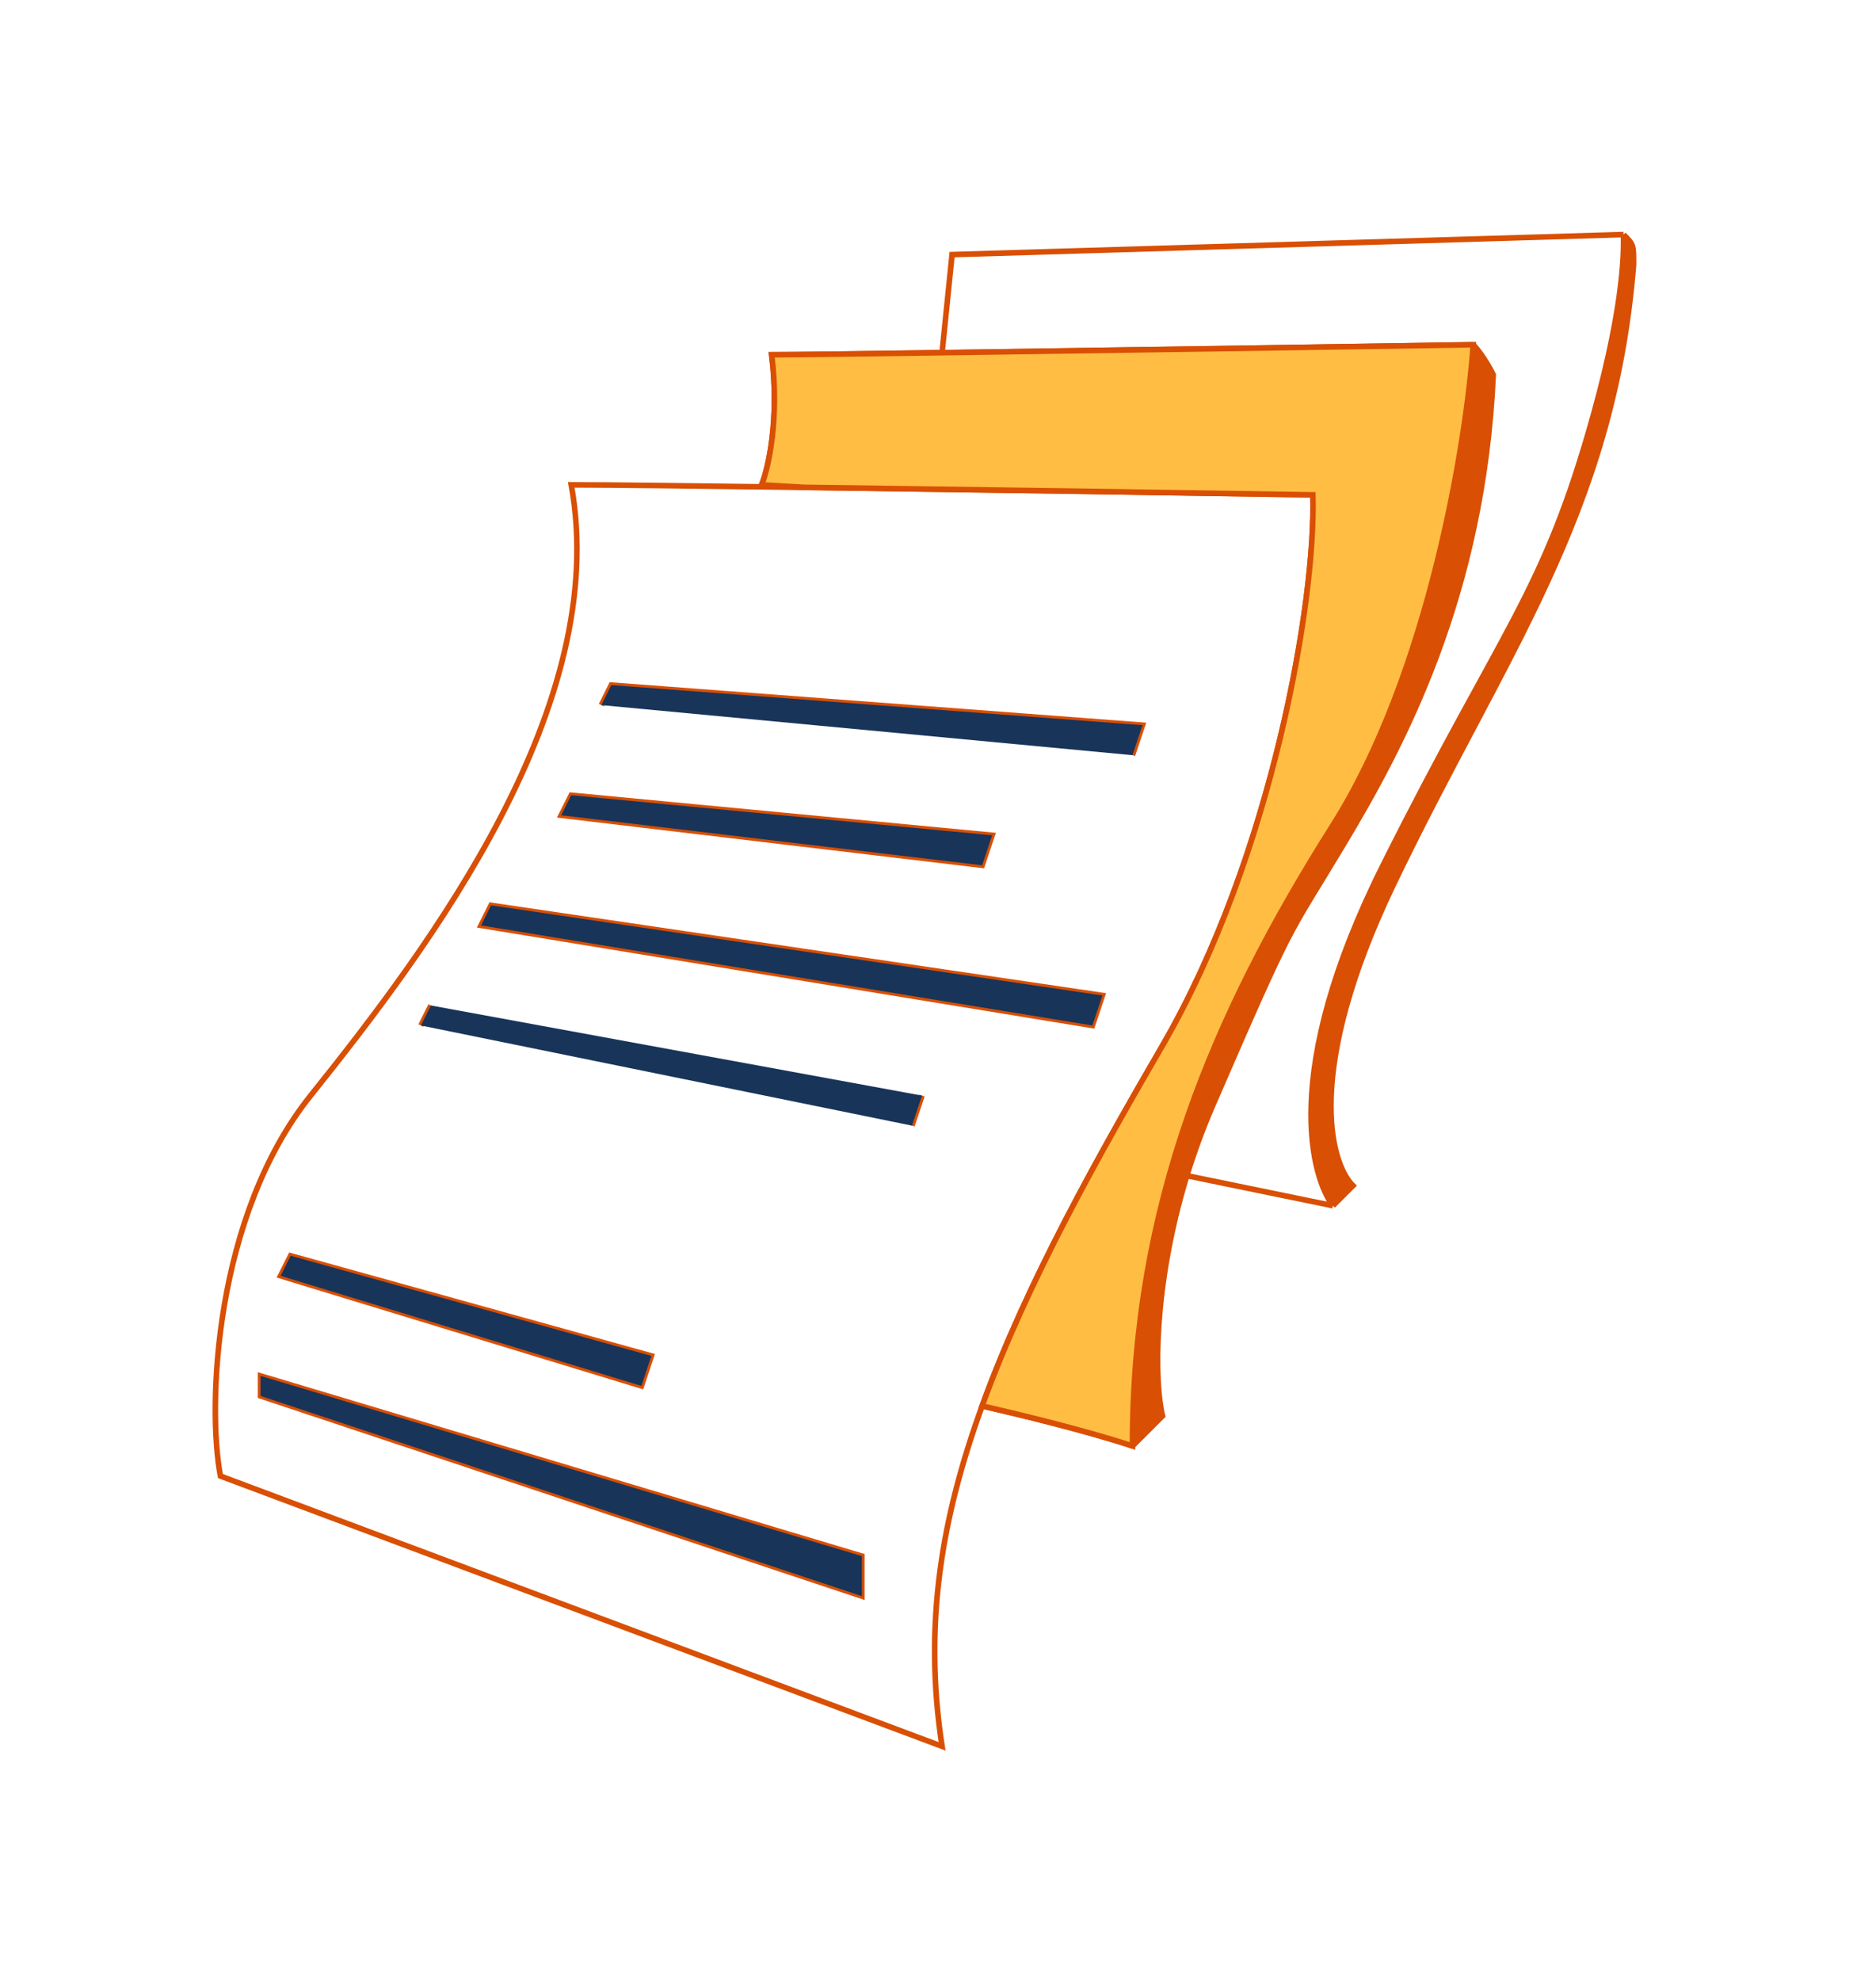 <svg width="36" height="38" viewBox="0 0 36 38" fill="none" xmlns="http://www.w3.org/2000/svg">
<g id="Icon" filter="url(#filter0_d_10460_1892)">
<g id="Vector 11">
<path d="M28.271 2.613C28.142 4.469 27.424 8.912 25.578 11.831C23.27 15.48 21.732 19.129 21.732 23.738L22.309 23.162C22.149 22.525 22.122 20.682 22.775 18.553C22.91 18.114 23.073 17.663 23.27 17.209C24.845 13.575 24.664 14.056 25.77 12.215C26.924 10.295 28.463 7.414 28.655 3.189C28.501 2.881 28.335 2.677 28.271 2.613Z" fill="#D94F04"/>
<path d="M26.54 12.599C24.534 16.606 25.193 18.617 25.578 19.129L25.963 18.745C25.514 18.297 25.04 16.517 26.732 12.983C28.848 8.566 30.963 5.877 31.348 1.076C31.348 0.692 31.348 0.692 31.155 0.5C31.155 0.692 31.208 1.692 30.578 3.957C29.617 7.414 28.848 7.99 26.54 12.599Z" fill="#D94F04"/>
<path d="M28.271 2.613C28.142 4.469 27.424 8.912 25.578 11.831C23.27 15.48 21.732 19.129 21.732 23.738M28.271 2.613C28.335 2.677 28.501 2.881 28.655 3.189C28.463 7.414 26.924 10.295 25.77 12.215C24.664 14.056 24.845 13.575 23.27 17.209C23.073 17.663 22.91 18.114 22.775 18.553M28.271 2.613C25.635 2.654 21.165 2.723 18.078 2.766M21.732 23.738C20.808 23.431 19.406 23.098 18.847 22.97M21.732 23.738L22.309 23.162C22.149 22.525 22.122 20.682 22.775 18.553M18.847 22.97C19.718 20.574 21.104 18.134 22.309 16.056C24.424 12.407 25.258 7.478 25.193 5.493C22.812 5.454 18.682 5.392 15.434 5.349M18.847 22.97C18.073 25.098 17.716 27.151 18.078 29.5L4.23 24.315C3.974 22.97 4.115 19.321 5.961 17.017C8.269 14.136 11.731 9.526 10.962 5.301C11.624 5.301 13.347 5.321 15.434 5.349M22.775 18.553L25.578 19.129M25.578 19.129C25.193 18.617 24.534 16.606 26.54 12.599C28.848 7.99 29.617 7.414 30.578 3.957C31.208 1.692 31.155 0.692 31.155 0.5M25.578 19.129L25.963 18.745C25.514 18.297 25.04 16.517 26.732 12.983C28.848 8.566 30.963 5.877 31.348 1.076C31.348 0.692 31.348 0.692 31.155 0.5M31.155 0.5L18.27 0.884L18.078 2.766M18.078 2.766C16.434 2.789 15.182 2.805 14.808 2.805C14.962 4.034 14.744 4.981 14.616 5.301L15.434 5.349M21.732 10.487L21.924 9.911L11.731 9.142L11.539 9.526M8.269 15.288L8.077 15.672M17.693 17.017L17.5 17.593M10.962 11.255L19.039 12.023L18.847 12.599L10.769 11.639L10.962 11.255ZM9.423 13.367L21.155 15.096L20.962 15.672L9.231 13.752L9.423 13.367ZM5.577 20.089L12.5 22.01L12.308 22.586L5.384 20.474L5.577 20.089ZM5 22.394L16.539 25.851V26.619L5 22.778V22.394Z" stroke="#D94F04" stroke-width="0.107"/>
</g>
<g id="Vector 14">
<path d="M10.961 11.255L19.039 12.023L18.847 12.599L10.769 11.639L10.961 11.255Z" fill="#183459"/>
<path d="M8.269 15.288L17.693 17.017L17.5 17.593L8.077 15.672L8.269 15.288Z" fill="#183459"/>
<path d="M5 22.394L16.539 25.851V26.619L5 22.778V22.394Z" fill="#183459"/>
</g>
<path id="Vector 13" d="M25.193 5.493C25.258 7.478 24.424 12.407 22.309 16.056C21.104 18.134 19.718 20.574 18.847 22.97C19.406 23.098 20.808 23.431 21.732 23.738C21.732 19.129 23.27 15.48 25.578 11.831C27.424 8.912 28.142 4.469 28.271 2.613C25.635 2.654 21.165 2.723 18.078 2.766C16.434 2.789 15.182 2.805 14.808 2.805C14.962 4.034 14.744 4.981 14.616 5.301L15.434 5.349C18.682 5.392 22.812 5.454 25.193 5.493Z" fill="#FFBD43" stroke="#D94F04" stroke-width="0.107"/>
<g id="Vector 12">
<path d="M11.731 9.142L21.924 9.911L21.732 10.487L11.539 9.526L11.731 9.142Z" fill="#183459"/>
<path d="M9.423 13.367L21.155 15.096L20.962 15.672L9.231 13.752L9.423 13.367Z" fill="#183459"/>
<path d="M5.577 20.089L12.5 22.01L12.308 22.586L5.384 20.474L5.577 20.089Z" fill="#183459"/>
</g>
</g>
<defs>
<filter id="filter0_d_10460_1892" x="-2" y="0.446" width="37.401" height="37.136" filterUnits="userSpaceOnUse" color-interpolation-filters="sRGB">
<feFlood flood-opacity="0" result="BackgroundImageFix"/>
<feColorMatrix in="SourceAlpha" type="matrix" values="0 0 0 0 0 0 0 0 0 0 0 0 0 0 0 0 0 0 127 0" result="hardAlpha"/>
<feOffset dy="4"/>
<feGaussianBlur stdDeviation="2"/>
<feComposite in2="hardAlpha" operator="out"/>
<feColorMatrix type="matrix" values="0 0 0 0 0 0 0 0 0 0 0 0 0 0 0 0 0 0 0.25 0"/>
<feBlend mode="normal" in2="BackgroundImageFix" result="effect1_dropShadow_10460_1892"/>
<feBlend mode="normal" in="SourceGraphic" in2="effect1_dropShadow_10460_1892" result="shape"/>
</filter>
</defs>
</svg>
